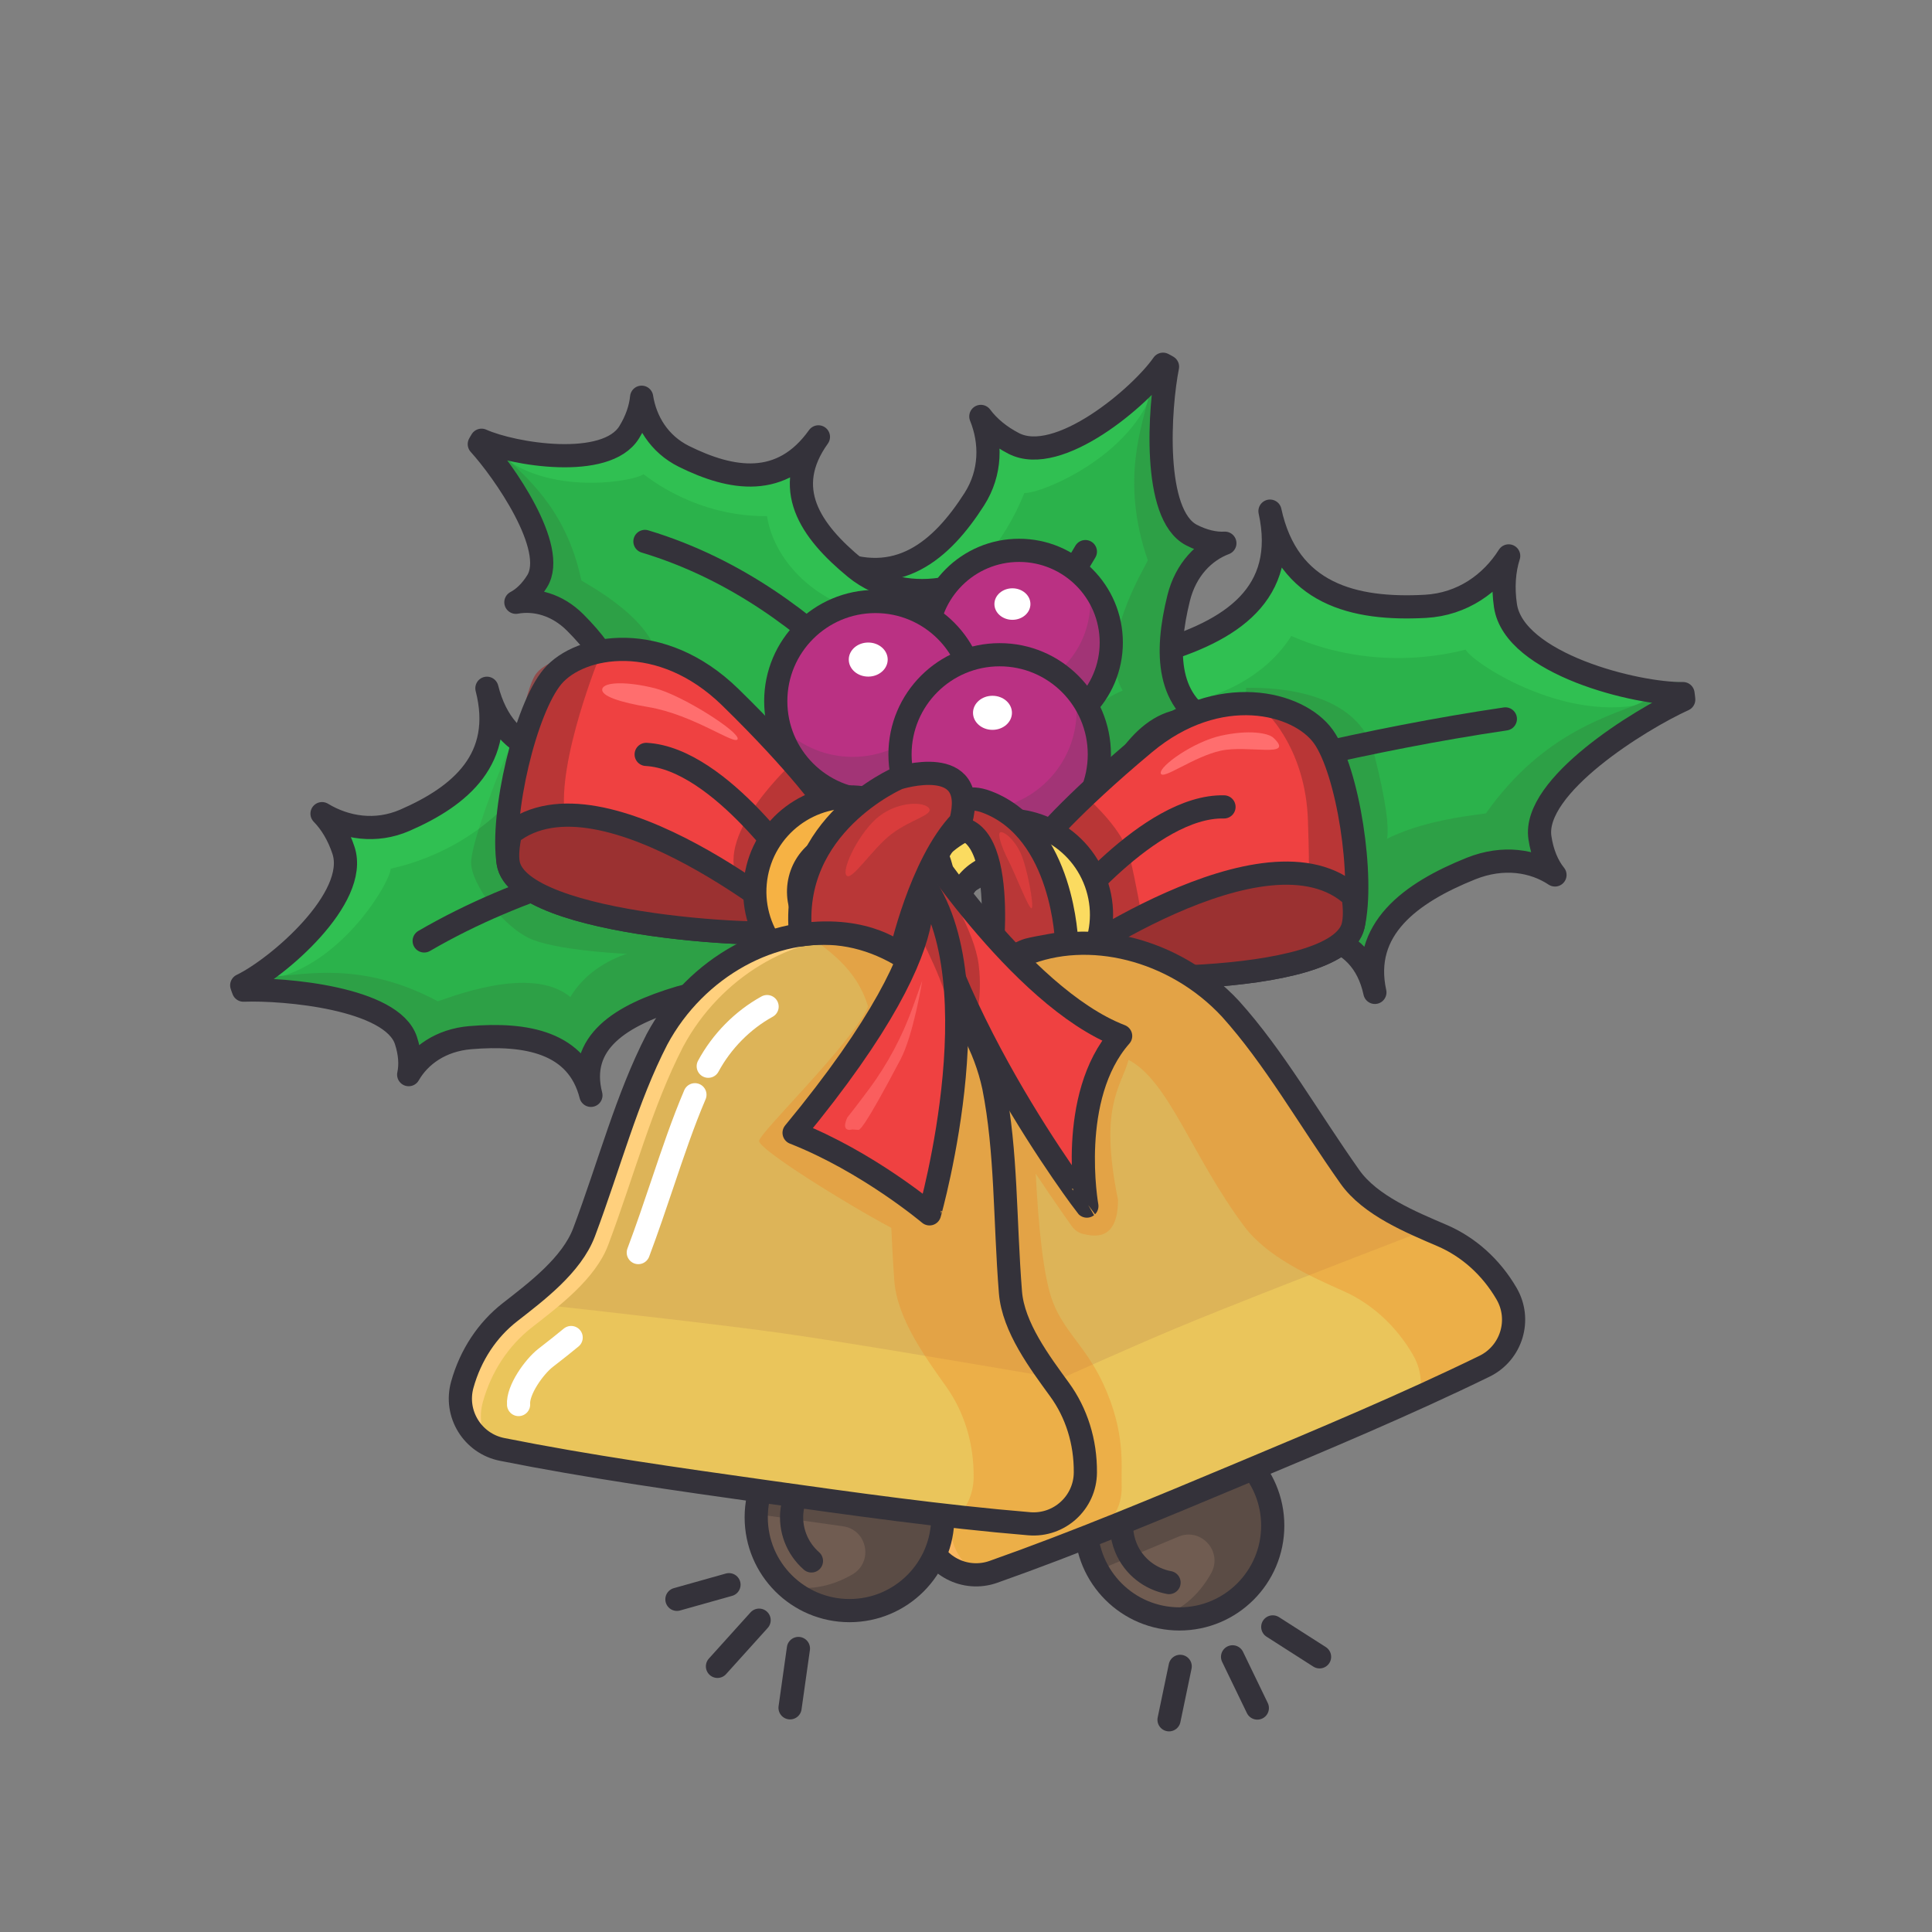 <?xml version="1.0" encoding="iso-8859-1"?>
<!-- Generator: Adobe Illustrator 23.0.2, SVG Export Plug-In . SVG Version: 6.00 Build 0)  -->
<svg version="1.1" id="Layer_1" xmlns="http://www.w3.org/2000/svg" xmlns:xlink="http://www.w3.org/1999/xlink" x="0px" y="0px"
	 viewBox="0 0 1000 1000" style="enable-background:new 0 0 1000 1000;" xml:space="preserve">
<rect x="0" y="0" width="1000" height="1000" fill="#808080" stroke="none"/>
<g id="XMLID_109_">
	<path id="XMLID_226_" style="fill:#2BB24B;" d="M389.172,503.822c1.373,7.813,4.494,14.477,8.83,19.534
		c-12.401-8.399-29.165-12-46.18-6.984c-30.527,9.075-53.031,23.113-45.964,50.573c-6.99-27.575-33.558-32.287-62.497-29.852
		c-15.244,1.302-26.17,9.249-31.824,19.137c1.117-5.095,0.705-11.183-1.425-17.665c-7.165-21.992-62.98-26.873-84.095-26.069
		c-0.157-0.415-0.318-0.827-0.469-1.246c-0.15-0.418-0.288-0.838-0.431-1.258c18.402-8.859,60.849-45.131,52.663-69.874
		c-2.516-7.663-6.41-14.185-11.102-18.972c12.272,7.412,27.797,9.952,42.853,3.425c28.882-12.569,51.85-31.952,42.494-68.329
		c9.215,36.29,38.926,39.672,73.434,33.282c19.135-3.594,34.505-16.764,43.857-33.503c-2.46,8.41-2.999,17.817-1.324,27.336
		c6.335,36.668,41.422,57.1,76.31,47.132C408.979,437.602,383.421,471.727,389.172,503.822z"/>
	<path id="XMLID_177_" style="fill:#2DA046;" d="M262.31,390.479c-2.825,5.548-18.456,45.189-18.456,56.121
		s16.946,34.087,32.108,39.902s50.665,7.771,65.468,7.771c14.803,0,31.635,8.129,46.937,0c15.302-8.129,8.952-18.514,3.043-24.423
		c-5.909-5.909-29.53-19.955-44.641-35.065C331.659,419.673,267.541,380.206,262.31,390.479z"/>
	<g id="XMLID_194_" style="opacity:0.3;">
		<g id="XMLID_288_">
			<g id="XMLID_291_">
				<path id="XMLID_292_" style="fill:#2DA046;" d="M444.152,429.999c-1.591,0.327-3.143,0.727-4.676,1.161
					C441.04,430.823,442.601,430.45,444.152,429.999z"/>
			</g>
			<g id="XMLID_289_">
				<path id="XMLID_290_" style="fill:#3DE260;" d="M320.235,393.23c-31.26,6.087-59.952,0.515-66.401-27.096
					c6.57,27.678-12.996,47.001-39.775,58.239c-14.115,5.903-29.107,7.113-38.696,0.966c3.349,3.999,2.324,15.441,3.437,22.173
					c3.83,22.811-35.649,48.077-54.738,57.14c0.053,0.44,0.101,0.881,0.161,1.321c0.06,0.441,0.133,0.876,0.2,1.314
					c2.273-0.074,4.716,0.051,7.258,0.347c40.425-0.951,69.919-49.692,70.565-58.014c3.564-0.952,39.057-7.396,66.073-39.896
					c20.275,12.382,51.694,12.07,77.64-5.447c5.028,6.791,42.364,46.334,74.646,35.736c5.574-3.876,11.922-6.889,18.869-8.853
					c-33.319,7.188-60.475-10.836-69.798-40.553c-2.4-7.561-4.804-18.965-3.301-25.455
					C359.273,378.338,337.638,389.8,320.235,393.23z"/>
			</g>
		</g>
	</g>
	<g id="XMLID_149_">
		<g>
			<g id="XMLID_308_">
				<path id="XMLID_309_" style="fill:#2DA046;" d="M444.3,430.487c-1.561,0.446-3.122,0.81-4.682,1.136
					C441.161,431.198,442.717,430.806,444.3,430.487z"/>
			</g>
			<g id="XMLID_306_">
				<path id="XMLID_307_" style="fill:#2DA046;" d="M351.822,516.371c-30.527,9.075-53.031,23.113-45.965,50.573
					c-6.99-27.575-33.558-32.287-62.497-29.852c-15.244,1.302-26.17,9.249-31.824,19.137c1.117-5.095,0.705-11.183-1.425-17.665
					c-7.165-21.992-62.98-26.873-84.095-26.069c-0.157-0.415-0.318-0.827-0.469-1.246c-0.15-0.418-0.288-0.838-0.431-1.257
					c2.049-0.986,14.498-3.194,16.614-4.634c14.654-0.431,45.061-8.469,84.852,12.895c3.6-0.807,47.955-19.542,68.613-2.194
					c12.239-20.361,39.158-29.567,70.265-26.052c1.313-8.347,19.254-40.596,53.333-57.494c6.735,0.855,13.757,0.588,20.824-0.888
					c-32.861,9.053-55.94,41.543-50.447,72.199c1.373,7.813,4.494,14.477,8.83,19.534
					C385.601,514.957,368.836,511.356,351.822,516.371z"/>
			</g>
		</g>
	</g>
	<g id="XMLID_123_" style="opacity:0.29;">
		<path id="XMLID_131_" style="fill:#2BB24B;" d="M444.3,430.487c-1.561,0.446-3.122,0.81-4.682,1.136
			C441.161,431.198,442.717,430.806,444.3,430.487z"/>
	</g>
	
		<path id="XMLID_119_" style="fill:none;stroke:#34323A;stroke-width:12;stroke-linecap:round;stroke-linejoin:round;stroke-miterlimit:10;" d="
		M389.172,503.822c1.373,7.813,4.494,14.477,8.83,19.534c-12.401-8.399-29.165-12-46.18-6.984
		c-30.527,9.075-53.031,23.113-45.964,50.573c-6.99-27.575-33.558-32.287-62.497-29.852c-15.244,1.302-26.17,9.249-31.824,19.137
		c1.117-5.095,0.705-11.183-1.425-17.665c-7.165-21.992-62.98-26.873-84.095-26.069c-0.157-0.415-0.318-0.827-0.469-1.246
		c-0.15-0.418-0.288-0.838-0.431-1.258c18.402-8.859,60.849-45.131,52.663-69.874c-2.516-7.663-6.41-14.185-11.102-18.972
		c12.272,7.412,27.797,9.952,42.853,3.425c28.882-12.569,51.85-31.952,42.494-68.329c9.215,36.29,38.926,39.672,73.434,33.282
		c19.135-3.594,34.505-16.764,43.857-33.503c-2.46,8.41-2.999,17.817-1.324,27.336c6.335,36.668,41.422,57.1,76.31,47.132
		C408.979,437.602,383.421,471.727,389.172,503.822z"/>
	
		<path id="XMLID_110_" style="fill:none;stroke:#34323A;stroke-width:12;stroke-linecap:round;stroke-linejoin:round;stroke-miterlimit:10;" d="
		M444.3,430.487c0,0-123.99-2.084-224.746,56.537"/>
</g>
<g id="XMLID_32_">
	<path id="XMLID_30_" style="fill:#2BB24B;" d="M591.161,491.285c2.667,8.91,2.897,17.532,1.01,25.11
		c8.583-15.317,24.26-27.9,44.725-31.583c36.76-6.529,67.719-3.642,74.742,28.848c-7.163-32.57,18.203-51.468,49.81-64.121
		c16.659-6.645,32.285-4.057,43.406,3.333c-3.848-4.753-6.615-11.349-7.789-19.262c-4.047-26.812,51.881-61.253,74.432-71.506
		c-0.054-0.517-0.101-1.034-0.163-1.552c-0.062-0.518-0.139-1.029-0.209-1.544c-23.939,0.385-87.481-15.324-91.903-45.556
		c-1.39-9.352-0.735-18.234,1.667-25.715c-8.967,14.216-23.902,25.035-43.109,26.105c-36.872,2.003-71.126-6.242-80.435-49.28
		c9.411,42.873-19.949,62.028-59.47,73.463c-21.942,6.288-44.969,0.561-63.564-12.067c6.997,7.52,12.504,17.096,15.75,27.951
		c12.627,41.756-13.407,81.603-55.207,89.488C535.61,432.295,580.325,454.629,591.161,491.285z"/>
	<path id="XMLID_175_" style="fill:#2DA046;" d="M644.999,356.02c5.562,0,57.21-1.858,66.212,34.01
		c13.379,53.31,3.568,45.386,3.568,51.538s-5.351,44.933-5.351,44.933l-9.04,7.771c0,0-17.21-7.18-17.21-11.258
		c0-4.078-31.94-16.29-31.94-31.143c0-14.854-6.239-30.407-6.239-51.59C644.999,379.099,644.999,356.02,644.999,356.02z"/>
	<g id="XMLID_41_" style="opacity:0.3;">
		<g id="XMLID_141_">
			<g id="XMLID_144_">
				<path id="XMLID_145_" style="fill:#2DA046;" d="M494.755,442.808c1.839-0.493,3.676-0.889,5.51-1.24
					C498.449,442.036,496.617,442.465,494.755,442.808z"/>
			</g>
			<g id="XMLID_142_">
				<path id="XMLID_143_" style="fill:#3DE260;" d="M605.298,339.166c35.958-10.045,63.099-30.961,55.349-63.285
					c7.658,32.457,38.315,42.428,72.283,40.135c17.894-1.23,34.241-7.839,41.06-19.319c-1.409,5.951,5.677,17.403,8.048,25.043
					c7.972,25.917,62.62,31.652,87.386,31.12c0.176,0.49,0.357,0.976,0.525,1.469c0.168,0.493,0.321,0.988,0.481,1.482
					c-2.421,1.116-4.916,2.531-7.424,4.178c-42.864,20.243-99.383-15.339-104.433-23.721c-4.235,0.876-44.816,12.771-90.205-7.094
					c-14.742,23.629-47.832,39.81-84.227,35.086c-1.701,9.758-20.051,70.816-59.451,76.671c-7.878-1.133-16.114-0.956-24.426,0.636
					c38.693-9.974,57.683-43.131,51.839-79.172c-1.457-9.185-4.93-22.399-9.915-28.411
					C556.562,344.071,585.257,344.715,605.298,339.166z"/>
			</g>
		</g>
	</g>
	<g id="XMLID_35_">
		<g id="XMLID_136_">
			<g id="XMLID_139_">
				<path id="XMLID_140_" style="fill:#2DA046;" d="M494.856,443.398c1.871-0.353,3.698-0.792,5.503-1.27
					C498.519,442.493,496.683,442.9,494.856,443.398z"/>
			</g>
			<g id="XMLID_137_">
				<path id="XMLID_138_" style="fill:#2DA046;" d="M636.897,484.812c36.76-6.529,67.719-3.642,74.742,28.848
					c-7.163-32.57,18.203-51.468,49.81-64.121c16.659-6.645,32.285-4.058,43.406,3.333c-3.848-4.753-6.615-11.349-7.789-19.262
					c-4.047-26.812,51.881-61.253,74.432-71.506c-0.054-0.517-0.101-1.034-0.163-1.552c-0.062-0.518-0.139-1.029-0.209-1.544
					c-2.665,0.043-16.871,4.27-19.846,3.873c-15.583,7.247-51.673,14.801-82.148,58.097c-4.196,1.046-60.524,4.717-73.058,33.752
					c-23.525-14.907-56.572-10.411-87.325,9.617c-5.762-8.057-41.508-32.428-86.101-32.23c-6.609,4.435-14.108,7.844-22.289,10.011
					c39.194-7.778,80.452,14.144,90.802,49.157c2.667,8.91,2.897,17.532,1.01,25.11
					C600.754,501.078,616.431,488.495,636.897,484.812z"/>
			</g>
		</g>
	</g>
	<g id="XMLID_36_" style="opacity:0.29;">
		<path id="XMLID_37_" style="fill:#2BB24B;" d="M494.856,443.398c1.871-0.353,3.698-0.792,5.503-1.27
			C498.519,442.493,496.683,442.9,494.856,443.398z"/>
	</g>
	
		<path id="XMLID_89_" style="fill:none;stroke:#34323A;stroke-width:12;stroke-linecap:round;stroke-linejoin:round;stroke-miterlimit:10;" d="
		M591.161,491.285c2.667,8.91,2.897,17.532,1.01,25.11c8.583-15.317,24.26-27.9,44.725-31.583
		c36.76-6.529,67.719-3.642,74.742,28.848c-7.163-32.57,18.203-51.468,49.81-64.121c16.659-6.645,32.285-4.057,43.406,3.333
		c-3.848-4.753-6.615-11.349-7.789-19.262c-4.047-26.812,51.881-61.253,74.432-71.506c-0.054-0.517-0.101-1.034-0.163-1.552
		c-0.062-0.518-0.139-1.029-0.209-1.544c-23.939,0.385-87.481-15.324-91.903-45.556c-1.39-9.352-0.735-18.234,1.667-25.715
		c-8.967,14.216-23.902,25.035-43.109,26.105c-36.872,2.003-71.126-6.242-80.435-49.28c9.411,42.873-19.949,62.028-59.47,73.463
		c-21.942,6.288-44.969,0.561-63.564-12.067c6.997,7.52,12.504,17.096,15.75,27.951c12.627,41.756-13.407,81.603-55.207,89.488
		C535.61,432.295,580.325,454.629,591.161,491.285z"/>
	
		<path id="XMLID_34_" style="fill:none;stroke:#34323A;stroke-width:12;stroke-linecap:round;stroke-linejoin:round;stroke-miterlimit:10;" d="
		M494.856,443.398c0,0,144.012-50.605,284.314-71.285"/>
</g>
<g id="XMLID_39_">
	<path id="XMLID_133_" style="fill:#2BB24B;" d="M554.194,448.3c7.499,2.589,13.586,6.723,17.895,11.803
		c-6.336-13.571-7.245-30.694,0.394-46.703c13.781-28.711,31.196-48.717,57.195-37.403c-26.125-11.256-26.584-38.235-19.61-66.426
		c3.692-14.847,13.265-24.381,23.921-28.404c-5.208,0.299-11.154-1.069-17.219-4.196c-20.585-10.547-16.593-66.432-12.465-87.157
		c-0.385-0.22-0.767-0.445-1.156-0.659c-0.39-0.215-0.782-0.416-1.174-0.624c-11.653,16.772-54.172,52.961-77.312,40.97
		c-7.169-3.694-12.995-8.57-16.981-13.958c5.381,13.289,5.439,29.02-3.384,42.856c-16.971,26.535-39.738,46.155-74.181,31.173
		c34.38,14.829,33.029,44.702,21.271,77.768c-6.57,18.328-22.002,31.426-40.007,38.017c8.693-1.102,18.067-0.148,27.202,3.008
		c35.208,12.045,49.844,49.917,34.493,82.794C485.677,457.403,523.409,437.554,554.194,448.3z"/>
	<g id="XMLID_118_" style="opacity:0.3;">
		<g id="XMLID_267_">
			<g id="XMLID_272_">
				<path id="XMLID_273_" style="fill:#2DA046;" d="M472.616,490.935c0.574-1.519,1.215-2.988,1.884-4.434
					C473.921,487.992,473.306,489.475,472.616,490.935z"/>
			</g>
			<g id="XMLID_268_">
				<path id="XMLID_271_" style="fill:#3DE260;" d="M455.873,362.767c10.946-29.907,9.974-59.119-16.273-69.846
					c26.293,10.857,48.464-5.412,63.789-30.081c8.057-13.006,11.619-27.619,7.064-38.058c3.42,3.939,14.88,4.733,21.352,6.895
					c21.92,7.383,53.102-27.611,65.065-45.03c0.426,0.122,0.854,0.239,1.279,0.368c0.426,0.129,0.844,0.269,1.266,0.405
					c-0.432,2.232-0.695,4.665-0.803,7.222c-7.322,39.768-60.108,61.197-68.428,60.521c-1.502,3.369-13.469,37.399-49.827,58.945
					c9.026,21.975,3.757,52.951-17.636,75.806c5.912,6.037,39.065,49.148,23.502,79.352c-4.707,4.893-8.685,10.685-11.721,17.235
					c12.358-31.766-1.153-61.428-29.024-75.325c-7.087-3.564-17.969-7.738-24.615-7.279
					C435.004,398.965,449.738,379.41,455.873,362.767z"/>
			</g>
		</g>
	</g>
	<g id="XMLID_94_">
		<g id="XMLID_257_">
			<g id="XMLID_260_">
				<path id="XMLID_261_" style="fill:#2DA046;" d="M473.075,491.159c0.687-1.471,1.293-2.955,1.861-4.444
					C474.272,488.171,473.64,489.646,473.075,491.159z"/>
			</g>
			<g id="XMLID_258_">
				<path id="XMLID_259_" style="fill:#2DA046;" d="M572.482,413.4c13.781-28.711,31.196-48.717,57.195-37.403
					c-26.125-11.256-26.584-38.235-19.61-66.426c3.692-14.847,13.265-24.381,23.921-28.404c-5.208,0.299-11.154-1.069-17.219-4.196
					c-20.585-10.547-16.593-66.432-12.465-87.157c-0.385-0.22-0.767-0.445-1.156-0.659c-0.39-0.215-0.782-0.416-1.174-0.624
					c-1.297,1.867-5.443,13.812-7.199,15.674c-2.74,14.402-15.477,43.159-0.664,85.824c-1.365,3.427-26.868,44.268-12.999,67.406
					c-22.038,8.871-35.379,33.999-36.819,65.271c-8.449-0.021-43.127,12.603-65.194,43.587c-0.219,6.786-1.592,13.677-4.164,20.422
					c14.128-31.019,49.854-48.679,79.258-38.415c7.499,2.589,13.586,6.723,17.895,11.803
					C565.753,446.532,564.843,429.409,572.482,413.4z"/>
			</g>
		</g>
	</g>
	<g id="XMLID_85_" style="opacity:0.29;">
		<path id="XMLID_87_" style="fill:#2BB24B;" d="M473.075,491.159c0.687-1.471,1.293-2.955,1.861-4.444
			C474.272,488.171,473.64,489.646,473.075,491.159z"/>
	</g>
	
		<path id="XMLID_54_" style="fill:none;stroke:#34323A;stroke-width:12;stroke-linecap:round;stroke-linejoin:round;stroke-miterlimit:10;" d="
		M554.194,448.3c7.499,2.589,13.586,6.723,17.895,11.803c-6.336-13.571-7.245-30.694,0.394-46.703
		c13.781-28.711,31.196-48.717,57.195-37.403c-26.125-11.256-26.584-38.235-19.61-66.426c3.692-14.847,13.265-24.381,23.921-28.404
		c-5.208,0.299-11.154-1.069-17.219-4.196c-20.585-10.547-16.593-66.432-12.465-87.157c-0.385-0.22-0.767-0.445-1.156-0.659
		c-0.39-0.215-0.782-0.416-1.174-0.624c-11.653,16.772-54.172,52.961-77.312,40.97c-7.169-3.694-12.995-8.57-16.981-13.958
		c5.381,13.289,5.439,29.02-3.384,42.856c-16.971,26.535-39.738,46.155-74.181,31.173c34.38,14.829,33.029,44.702,21.271,77.768
		c-6.57,18.328-22.002,31.426-40.007,38.017c8.693-1.102,18.067-0.148,27.202,3.008c35.208,12.045,49.844,49.917,34.493,82.794
		C485.677,457.403,523.409,437.554,554.194,448.3z"/>
	
		<path id="XMLID_40_" style="fill:none;stroke:#34323A;stroke-width:12;stroke-linecap:round;stroke-linejoin:round;stroke-miterlimit:10;" d="
		M473.075,491.159c0,0,33.041-114.152,88.712-205.647"/>
</g>
<g id="XMLID_88_">
	<path id="XMLID_169_" style="fill:#2BB24B;" d="M402.175,401.032c-4.453,5.321-7.152,11.164-8.091,16.914
		c-1.37-13.028-8.407-26.272-21.35-34.827c-23.273-15.306-45.344-22.45-59.731-2.25c14.507-20.214,2.688-40.642-15.248-58.628
		c-9.461-9.464-20.934-12.294-30.734-10.505c4.038-2.124,7.878-5.83,11.014-10.908c10.674-17.185-17.513-57.272-29.949-70.944
		c0.189-0.339,0.374-0.679,0.569-1.015c0.195-0.336,0.398-0.665,0.598-0.997c16.295,7.318,64.478,15.273,76.417-4.146
		c3.708-6.001,5.877-12.282,6.435-18.117c1.957,12.386,9.007,24.203,21.856,30.595c24.683,12.237,50.591,16.679,69.653-10.078
		c-19.083,26.614-4.603,48.395,19.117,67.877c13.187,10.775,30.658,13.635,47.124,10.459c-7.012,3.093-13.608,8.034-19.032,14.518
		c-20.959,24.9-14.855,59.884,11.473,77.605C457.634,376.966,420.404,379.099,402.175,401.032z"/>
	<g id="XMLID_154_" style="opacity:0.3;">
		<g id="XMLID_279_">
			<g id="XMLID_284_">
				<path id="XMLID_285_" style="fill:#2DA046;" d="M482.539,396.211c-1.115-0.88-2.257-1.692-3.411-2.474
					C480.235,394.593,481.364,395.427,482.539,396.211z"/>
			</g>
			<g id="XMLID_280_">
				<path id="XMLID_283_" style="fill:#3DE260;" d="M437.308,292.599c-21.687-17.481-34.128-39.814-19.291-59.687
					c-14.813,19.991-38.764,17.792-61.371,6.211c-11.902-6.116-21.16-15.462-22.452-25.34c-0.788,4.494-9.019,10.256-12.895,14.794
					c-13.101,15.416-52.248,3.244-69.067-4.418c-0.265,0.284-0.532,0.564-0.793,0.852c-0.261,0.289-0.511,0.582-0.766,0.874
					c1.33,1.478,2.624,3.183,3.858,5.051c23.416,26.506,72.64,18.77,78.571,14.512c2.645,1.848,26.956,21.959,63.92,21.717
					c3.142,20.54,21.056,41.381,47.394,48.867c-1.709,7.19-7.123,54.448,18.158,70.071c5.734,1.545,11.326,4.093,16.555,7.633
					c-23.583-18.238-26.829-46.56-12.204-69.542c3.705-5.866,9.979-13.9,15.168-16.552
					C469.268,310.322,449.41,302.308,437.308,292.599z"/>
			</g>
		</g>
	</g>
	<g id="XMLID_114_">
		<g id="XMLID_276_">
			<g id="XMLID_286_">
				<path id="XMLID_287_" style="fill:#2DA046;" d="M482.297,396.585c-1.178-0.793-2.301-1.632-3.398-2.492
					C480.052,394.885,481.191,395.706,482.297,396.585z"/>
			</g>
			<g id="XMLID_277_">
				<path id="XMLID_278_" style="fill:#2DA046;" d="M372.734,383.119c-23.273-15.306-45.344-22.45-59.731-2.25
					c14.507-20.214,2.688-40.642-15.248-58.628c-9.461-9.464-20.934-12.294-30.734-10.505c4.038-2.124,7.878-5.83,11.014-10.907
					c10.674-17.185-17.513-57.272-29.949-70.944c0.189-0.339,0.374-0.679,0.569-1.015c0.195-0.336,0.398-0.665,0.598-0.997
					c1.814,0.815,10.306,7.898,12.462,8.502c8.546,9.559,31.057,25.371,39.189,64.027c2.568,1.954,40.095,21.067,40.131,44.661
					c20.517-3.286,41.844,9.533,57.022,32.323c6.323-3.825,38.006-9.996,68.513,3.278c3.224,4.987,7.359,9.534,12.328,13.429
					c-24.573-16.88-59.312-14.01-76.723,6.939c-4.453,5.321-7.152,11.164-8.091,16.914
					C392.715,404.918,385.677,391.674,372.734,383.119z"/>
			</g>
		</g>
	</g>
	<g id="XMLID_102_" style="opacity:0.29;">
		<path id="XMLID_106_" style="fill:#2BB24B;" d="M482.297,396.585c-1.178-0.793-2.301-1.632-3.398-2.492
			C480.052,394.885,481.191,395.706,482.297,396.585z"/>
	</g>
	
		<path id="XMLID_99_" style="fill:none;stroke:#34323A;stroke-width:12;stroke-linecap:round;stroke-linejoin:round;stroke-miterlimit:10;" d="
		M402.175,401.032c-4.453,5.321-7.152,11.164-8.091,16.914c-1.37-13.028-8.407-26.272-21.35-34.827
		c-23.273-15.306-45.344-22.45-59.731-2.25c14.507-20.214,2.688-40.642-15.248-58.628c-9.461-9.464-20.934-12.294-30.734-10.505
		c4.038-2.124,7.878-5.83,11.014-10.908c10.674-17.185-17.513-57.272-29.949-70.944c0.189-0.339,0.374-0.679,0.569-1.015
		c0.195-0.336,0.398-0.665,0.598-0.997c16.295,7.318,64.478,15.273,76.417-4.146c3.708-6.001,5.877-12.282,6.435-18.117
		c1.957,12.386,9.007,24.203,21.856,30.595c24.683,12.237,50.591,16.679,69.653-10.078c-19.083,26.614-4.603,48.395,19.117,67.877
		c13.187,10.775,30.658,13.635,47.124,10.459c-7.012,3.093-13.608,8.034-19.032,14.518c-20.959,24.9-14.855,59.884,11.473,77.605
		C457.634,376.966,420.404,379.099,402.175,401.032z"/>
	
		<path id="XMLID_90_" style="fill:none;stroke:#34323A;stroke-width:12;stroke-linecap:round;stroke-linejoin:round;stroke-miterlimit:10;" d="
		M482.297,396.585c0,0-52.859-87.623-148.477-116.337"/>
</g>
<g id="XMLID_38_">
	<circle id="XMLID_152_" style="fill:#FFFFFF;" cx="527.473" cy="332.574" r="47.719"/>
	<circle id="XMLID_150_" style="fill:#BA3183;" cx="527.473" cy="332.574" r="47.719"/>
	<path id="XMLID_147_" style="opacity:0.2;fill:#444444;" d="M563.09,300.829c0.789,3.442,1.22,7.021,1.22,10.703
		c0,26.355-21.365,47.719-47.719,47.719c-14.163,0-26.878-6.176-35.617-15.974c4.86,21.199,23.826,37.016,46.499,37.016
		c26.355,0,47.719-21.365,47.719-47.719C575.192,320.382,570.613,309.264,563.09,300.829z"/>
	
		<circle id="XMLID_146_" style="fill:none;stroke:#34323A;stroke-width:12;stroke-linecap:round;stroke-linejoin:round;stroke-miterlimit:10;" cx="527.473" cy="332.574" r="47.719"/>
	<ellipse id="XMLID_135_" style="fill:#FFFFFF;" cx="524.027" cy="312.663" rx="9.32" ry="8.156"/>
</g>
<g id="XMLID_155_">
	<circle id="XMLID_229_" style="fill:#FFFFFF;" cx="453.12" cy="362.918" r="51.59"/>
	<circle id="XMLID_220_" style="fill:#BA3183;" cx="453.12" cy="362.918" r="51.59"/>
	<path id="XMLID_215_" style="opacity:0.2;fill:#444444;" d="M491.626,328.598c0.853,3.721,1.319,7.591,1.319,11.571
		c0,28.492-23.098,51.59-51.59,51.59c-15.311,0-29.058-6.677-38.506-17.27c5.255,22.918,25.759,40.019,50.271,40.019
		c28.492,0,51.59-23.098,51.59-51.59C504.71,349.737,499.76,337.717,491.626,328.598z"/>
	
		<circle id="XMLID_193_" style="fill:none;stroke:#34323A;stroke-width:12;stroke-linecap:round;stroke-linejoin:round;stroke-miterlimit:10;" cx="453.12" cy="362.918" r="51.59"/>
	<ellipse id="XMLID_187_" style="fill:#FFFFFF;" cx="449.395" cy="341.391" rx="10.076" ry="8.818"/>
</g>
<g id="XMLID_231_">
	<circle id="XMLID_238_" style="fill:#FFFFFF;" cx="517.431" cy="390.479" r="51.59"/>
	<circle id="XMLID_235_" style="fill:#BA3183;" cx="517.431" cy="390.479" r="51.59"/>
	<path id="XMLID_234_" style="opacity:0.2;fill:#444444;" d="M555.937,356.159c0.853,3.721,1.319,7.591,1.319,11.571
		c0,28.492-23.098,51.59-51.59,51.59c-15.311,0-29.058-6.677-38.506-17.27c5.255,22.918,25.759,40.019,50.271,40.019
		c28.492,0,51.59-23.098,51.59-51.59C569.02,377.298,564.07,365.278,555.937,356.159z"/>
	
		<circle id="XMLID_233_" style="fill:none;stroke:#34323A;stroke-width:12;stroke-linecap:round;stroke-linejoin:round;stroke-miterlimit:10;" cx="517.431" cy="390.479" r="51.59"/>
	<ellipse id="XMLID_232_" style="fill:#FFFFFF;" cx="513.706" cy="368.952" rx="10.076" ry="8.818"/>
</g>
<g id="XMLID_46_">
	<path id="XMLID_50_" style="fill:#EF4141;" d="M428.669,417.364c0,0-14.147-20.847-50.7-56.532
		c-35.762-34.913-77.797-27.411-91.94-10.667c-14.143,16.744-26.91,71.364-23.008,96.398
		c5.227,33.538,143.065,39.971,153.075,34.926C414.767,442.658,407.806,427.88,428.669,417.364z"/>
	<path id="XMLID_172_" style="opacity:0.64;fill:#9B3131;" d="M411.022,394.093c0,0-41.094,37.024-29.206,60.721
		c27.001,20.841,34.028,20.745,34.028,20.745s-2.132-30.731,2.95-43.049c5.082-12.318,7.656-18.211,7.656-18.211L411.022,394.093z"
		/>
	<path id="XMLID_165_" style="opacity:0.64;fill:#9B3131;" d="M310.891,338.417c0,0-22.827,55.38-18.463,84.23
		c-27.142,7.24-31.402,7.082-29.774,4.935c1.628-2.147,2.899-22.186,2.899-27.036s5.716-43.6,11.971-51.853
		c6.255-8.252,28.664-12.77,31.353-12.583C311.565,336.296,310.891,338.417,310.891,338.417z"/>
	
		<path id="XMLID_49_" style="fill:none;stroke:#34323A;stroke-width:12;stroke-linecap:round;stroke-linejoin:round;stroke-miterlimit:10;" d="
		M428.669,417.364c0,0-14.147-20.847-50.7-56.532c-35.762-34.913-77.797-27.411-91.94-10.667
		c-14.143,16.744-26.91,71.364-23.008,96.398c5.227,33.538,143.065,39.971,153.075,34.926
		C414.767,442.658,407.806,427.88,428.669,417.364z"/>
	<path id="XMLID_3_" style="fill:#9B3131;" d="M263.022,446.563c-0.63-4.041-0.137-9.24,1.184-15.178
		c47.737-37.876,151.891,50.104,151.891,50.104C406.087,486.534,268.249,480.101,263.022,446.563z"/>
	
		<path id="XMLID_48_" style="fill:none;stroke:#34323A;stroke-width:12;stroke-linecap:round;stroke-linejoin:round;stroke-miterlimit:10;" d="
		M263.022,446.563c-0.63-4.041-0.137-9.24,1.184-15.178c47.737-37.876,151.891,50.104,151.891,50.104
		C406.087,486.534,268.249,480.101,263.022,446.563z"/>
	
		<path id="XMLID_47_" style="fill:none;stroke:#34323A;stroke-width:12;stroke-linecap:round;stroke-linejoin:round;stroke-miterlimit:10;" d="
		M414.441,454.814c0,0-41.321-62.237-79.982-64.336"/>
	<path id="XMLID_117_" style="fill:#FF6E6E;" d="M381.817,382.489c-0.938,3.727-22.733-12.585-46.286-16.527
		c-14.306-2.394-24.708-5.667-23.77-9.394c0.938-3.727,13.102-3.878,27.168-0.338C352.994,359.771,382.755,378.762,381.817,382.489z
		"/>
</g>
<g id="XMLID_2_">
	<path id="XMLID_16_" style="fill:#EF4141;" d="M537.516,437.114c0,0,15.728-19.681,54.95-52.409
		c38.374-32.02,79.696-21.266,92.491-3.471s21.267,73.244,15.427,97.897c-7.825,33.028-145.745,28.702-155.331,22.892
		C549.405,463.414,557.497,449.224,537.516,437.114z"/>
	<path id="XMLID_168_" style="fill:#FF6E6E;" d="M659.187,381.938c11.305,10.766-13.168,3.507-27.335,6.62
		c-14.167,3.112-30.217,15.478-31.042,11.724c-0.825-3.754,17.065-16.393,31.232-19.506
		C646.209,377.664,656.404,379.287,659.187,381.938z"/>
	<path id="XMLID_31_" style="opacity:0.64;fill:#9B3131;" d="M564.395,414.507c0,0,16.935,15.102,20.322,28.89
		c3.387,13.788,6.442,32.161,6.442,32.161l-26.764,13.851c0,0-6.351-25.718-6.351-31.829c0-6.111-15.749-25.959-15.749-25.959
		L564.395,414.507z"/>
	<path id="XMLID_116_" style="opacity:0.64;fill:#9B3131;" d="M656.417,369.938c0,0,19.333,18.397,20.563,54.555
		c1.145,33.652,0,27.379,0,27.379l23.406,12.035c0,0,0-14.754,0-28.788s-6.975-54.024-19.853-63.006s-29.296-7.883-29.296-7.883
		S658.062,359.903,656.417,369.938z"/>
	
		<path id="XMLID_5_" style="fill:none;stroke:#34323A;stroke-width:12;stroke-linecap:round;stroke-linejoin:round;stroke-miterlimit:10;" d="
		M537.516,437.114c0,0,15.728-19.681,54.95-52.409c38.374-32.02,79.696-21.266,92.491-3.471s21.267,73.244,15.427,97.897
		c-7.825,33.028-145.745,28.702-155.331,22.892C549.405,463.414,557.497,449.224,537.516,437.114z"/>
	<path id="XMLID_33_" style="fill:#9B3131;" d="M700.385,479.131c0.943-3.98,0.856-9.201,0.002-15.224
		c-44.641-41.481-155.333,38.116-155.333,38.116C554.64,507.833,692.56,512.159,700.385,479.131z"/>
	
		<path id="XMLID_15_" style="fill:none;stroke:#34323A;stroke-width:12;stroke-linecap:round;stroke-linejoin:round;stroke-miterlimit:10;" d="
		M700.385,479.131c0.943-3.98,0.856-9.201,0.002-15.224c-44.641-41.481-155.333,38.116-155.333,38.116
		C554.64,507.833,692.56,512.159,700.385,479.131z"/>
	
		<path id="XMLID_6_" style="fill:none;stroke:#34323A;stroke-width:12;stroke-linecap:round;stroke-linejoin:round;stroke-miterlimit:10;" d="
		M548.783,475.559c0,0,46.045-58.828,84.752-57.908"/>
</g>
<g id="XMLID_63_">
	<path id="XMLID_81_" style="fill:#FBDB60;" d="M502.192,428.309c-24.964,10.455-36.726,39.167-26.271,64.131
		s39.167,36.726,64.131,26.271c24.964-10.455,36.726-39.167,26.271-64.131C555.868,429.617,527.156,417.854,502.192,428.309z
		 M531.304,497.824c-13.428,5.624-28.872-0.703-34.496-14.131c-5.624-13.428,0.703-28.872,14.131-34.496s28.872,0.703,34.496,14.131
		C551.059,476.756,544.732,492.2,531.304,497.824z"/>
	
		<path id="XMLID_78_" style="fill:none;stroke:#34323A;stroke-width:12;stroke-linecap:round;stroke-linejoin:round;stroke-miterlimit:10;" d="
		M502.192,428.309c-24.964,10.455-36.726,39.167-26.271,64.131s39.167,36.726,64.131,26.271
		c24.964-10.455,36.726-39.167,26.271-64.131C555.868,429.617,527.156,417.854,502.192,428.309z M531.304,497.824
		c-13.428,5.624-28.872-0.703-34.496-14.131c-5.624-13.428,0.703-28.872,14.131-34.496s28.872,0.703,34.496,14.131
		C551.059,476.756,544.732,492.2,531.304,497.824z"/>
	<g id="XMLID_64_">
		<circle id="XMLID_77_" style="fill:#705C51;" cx="610.485" cy="789.667" r="48.283"/>
		<path id="XMLID_76_" style="fill:#5B4C45;" d="M655.942,773.39c-0.285-0.795-0.591-1.587-0.921-2.375
			c-10.301-24.596-38.59-36.185-63.186-25.884c-0.821,0.344-1.625,0.711-2.417,1.094c-0.019,0.009-0.038,0.02-0.057,0.029
			c-22.886,11.112-33.359,38.308-23.41,62.063c0.66,1.577,1.397,3.098,2.199,4.566l41.811-17.51
			c11.765-4.927,23.101,7.768,16.926,18.928c-6.362,11.496-16.646,20.557-27.815,22.277c9.679,2.363,20.171,1.768,30.066-2.376
			c23.8-9.967,35.419-36.777,26.814-60.786C655.948,773.408,655.945,773.399,655.942,773.39z"/>
		
			<circle id="XMLID_75_" style="fill:none;stroke:#34323A;stroke-width:12;stroke-linecap:round;stroke-linejoin:round;stroke-miterlimit:10;" cx="610.485" cy="789.667" r="48.283"/>
		
			<path id="XMLID_74_" style="fill:none;stroke:#34323A;stroke-width:12;stroke-linecap:round;stroke-linejoin:round;stroke-miterlimit:10;" d="
			M605.095,819.136c-9.622-1.776-18.197-8.214-22.251-17.894c-1.373-3.278-2.117-6.664-2.288-10.025"/>
		<g id="XMLID_72_">
			<path id="XMLID_73_" style="fill:#DDB458;" d="M746.331,639.475L746.331,639.475c-15.866-6.824-37.098-15.485-47.589-30.303
				c-21.874-30.927-38.919-61.508-61.844-87.011c-29.239-31.469-73.969-41.783-107.09-27.909l0,0
				c-33.123,13.868-57.155,52.979-55.243,95.893c2.09,34.229,11.924,67.83,18.617,105.115c3.199,17.871-5.525,39.078-11.793,55.171
				l0,0c-5.425,13.878-6.211,29.495-2.046,44.878l0,0c4.069,15.082,20.114,23.479,34.844,18.277
				c43.085-15.216,85.795-33.103,128.077-50.81c42.138-17.647,85.54-35.823,126.089-55.604c14.035-6.847,19.298-24.17,11.407-37.646
				l-0.014-0.023C771.705,655.742,760.026,645.346,746.331,639.475z"/>
		</g>
		<path id="XMLID_71_" style="opacity:0.45;fill:#FBDB60;" d="M484.335,742.85c-1.005,2.623-2.003,5.16-2.946,7.581l0,0
			c-5.425,13.878-6.211,29.495-2.046,44.878h0c4.069,15.082,20.114,23.479,34.844,18.277c43.085-15.216,85.795-33.103,128.077-50.81
			c42.138-17.647,85.54-35.823,126.089-55.604c14.035-6.847,19.298-24.17,11.407-37.646l-0.014-0.023
			c-8.041-13.76-19.72-24.156-33.416-30.026l0,0c-2.353-1.012-4.825-2.065-7.361-3.172c-48.468,18.622-103.832,40.13-131.197,51.591
			C581.492,698.9,529.955,722.1,484.335,742.85z"/>
		<path id="XMLID_70_" style="fill:#FFD07D;" d="M493.062,797.543c-4.283-15.822-3.475-31.883,2.105-46.157l0,0
			c6.447-16.552,15.419-38.363,12.129-56.744c-6.884-38.348-16.998-72.907-19.148-108.112c-1.82-40.846,19.22-78.326,49.368-94.995
			c-2.626,0.774-5.204,1.668-7.708,2.717l0,0c-33.123,13.868-57.154,52.979-55.243,95.893c2.09,34.229,11.924,67.83,18.617,105.115
			c3.199,17.872-5.525,39.078-11.793,55.171l0,0c-5.425,13.878-6.211,29.495-2.046,44.878h0
			c3.45,12.787,15.507,20.764,28.074,19.727C500.617,811.66,495.212,805.513,493.062,797.543z"/>
		<path id="XMLID_190_" style="opacity:0.31;fill:#EF7E20;" d="M779.76,669.525l-0.014-0.023
			c-8.041-13.76-19.72-24.156-33.416-30.026v0c-15.866-6.824-37.098-15.485-47.589-30.303
			c-21.874-30.927-38.919-61.508-61.844-87.011c-29.239-31.469-73.969-41.783-107.09-27.909l0,0
			c-5.631,2.358-10.99,5.46-16.013,9.171c7.018,1.364,14.028,3.467,20.887,6.28l-23.625,6.692c0,0-5.248,0.741-4.4,13.624
			c-1.394-0.429-2.225-0.642-2.225-0.642s-22.731,22.587-25.534,25.389c-2.802,2.802-4.538,68.184-11.739,87.733
			c-7.201,19.549-9.153,71.939-14.04,88.975C436.331,790,500,815.13,500,815.13s18.797-8.836,34.279-8.836
			c15.482,0,35.86-16.627,35.86-16.627s11.069-4.3,10.417-21.488c-0.338-8.9,2.299-26.808-9.78-52.449
			c-8.799-18.68-19.715-26.261-25.723-41.567c-5.022-12.796-7.614-39.915-8.944-66.679c9.205,13.871,16.048,23.535,18.671,27.194
			c1.455,2.03,3.566,3.546,6.01,4.06c4.602,0.969,17.891,4.51,17.891-17.712c-9.9-48.455,1.438-58.044,5.473-72.436
			c20.94,11.003,32.726,49.855,59.839,86.135c11.879,15.895,34.211,25.901,51.274,33.493v0
			c14.729,6.531,27.341,17.977,36.087,33.055l0.015,0.026c3.994,6.872,4.941,14.625,3.307,21.69
			c11.432-5.193,22.74-10.481,33.828-15.892C782.489,700.272,787.646,682.939,779.76,669.525z"/>
		
			<path id="XMLID_68_" style="fill:none;stroke:#34323A;stroke-width:12;stroke-linecap:round;stroke-linejoin:round;stroke-miterlimit:10;" d="
			M746.331,639.475L746.331,639.475c-15.866-6.824-37.098-15.485-47.589-30.303c-21.874-30.927-38.919-61.508-61.844-87.011
			c-29.239-31.469-73.969-41.783-107.09-27.909l0,0c-33.123,13.868-57.155,52.979-55.243,95.893
			c2.09,34.229,11.924,67.83,18.617,105.115c3.199,17.871-5.525,39.078-11.793,55.171l0,0c-5.425,13.878-6.211,29.495-2.046,44.878
			l0,0c4.069,15.082,20.114,23.479,34.844,18.277c43.085-15.216,85.795-33.103,128.077-50.81
			c42.138-17.647,85.54-35.823,126.089-55.604c14.035-6.847,19.298-24.17,11.407-37.646l-0.014-0.023
			C771.705,655.742,760.026,645.346,746.331,639.475z"/>
		
			<path id="XMLID_67_" style="fill:none;stroke:#FFFFFF;stroke-width:12;stroke-linecap:round;stroke-linejoin:round;stroke-miterlimit:10;" d="
			M505.338,783.148c-4.3-6.114,1.217-14.774,3.966-21.806l0.791-2.026c1.662-4.255,3.466-8.871,5.202-13.766"/>
		
			<path id="XMLID_66_" style="fill:none;stroke:#FFFFFF;stroke-width:12;stroke-linecap:round;stroke-linejoin:round;stroke-miterlimit:10;" d="
			M504.497,588.576c-0.609-14.693,3.08-29.633,10.397-42.093"/>
		
			<path id="XMLID_65_" style="fill:none;stroke:#FFFFFF;stroke-width:12;stroke-linecap:round;stroke-linejoin:round;stroke-miterlimit:10;" d="
			M522.685,689.978c-2.32-12.925-4.966-25.255-7.525-37.18c-3.566-16.614-6.985-32.548-9.044-48.008"/>
	</g>
	<g id="XMLID_42_">
		<path id="XMLID_44_" style="fill:#B93737;" d="M489.463,429.441c0,0,1.7-21.827,21.43-14.321
			c39.712,15.107,41.19,72.81,41.19,72.81s-15.668,2.56-19.889,3.724c-4.635,1.278-19.658,9.959-19.658,9.959
			S523.612,419.73,489.463,429.441z"/>
	</g>
	<g id="XMLID_43_">
		
			<path id="XMLID_28_" style="fill:none;stroke:#34323A;stroke-width:12;stroke-linecap:round;stroke-linejoin:round;stroke-miterlimit:10;" d="
			M489.463,429.441c0,0,1.7-21.827,21.43-14.321c39.712,15.107,41.19,72.81,41.19,72.81s-15.668,2.56-19.889,3.724
			c-4.635,1.278-19.658,9.959-19.658,9.959S523.612,419.73,489.463,429.441z"/>
	</g>
</g>
<g id="XMLID_27_">
	<path id="XMLID_24_" style="fill:#FBDB60;" d="M446.538,412.956c-26.8-3.776-51.587,14.888-55.363,41.688
		c-3.776,26.8,14.888,51.587,41.688,55.363c26.8,3.776,51.587-14.888,55.363-41.688C492.002,441.52,473.338,416.733,446.538,412.956
		z M436.022,487.584c-14.416-2.031-24.455-15.364-22.424-29.78c2.031-14.416,15.364-24.455,29.78-22.424
		c14.416,2.031,24.455,15.364,22.424,29.78C463.77,479.576,450.437,489.615,436.022,487.584z"/>
	<path id="XMLID_120_" style="opacity:0.44;fill:#EF7E20;" d="M446.538,412.956c-26.8-3.776-51.587,14.888-55.363,41.688
		c-3.776,26.8,14.888,51.587,41.688,55.363c26.8,3.776,51.587-14.888,55.363-41.688C492.002,441.52,473.338,416.733,446.538,412.956
		z M436.022,487.584c-14.416-2.031-24.455-15.364-22.424-29.78c2.031-14.416,15.364-24.455,29.78-22.424
		c14.416,2.031,24.455,15.364,22.424,29.78C463.77,479.576,450.437,489.615,436.022,487.584z"/>
	
		<path id="XMLID_13_" style="fill:none;stroke:#34323A;stroke-width:12;stroke-linecap:round;stroke-linejoin:round;stroke-miterlimit:10;" d="
		M446.538,412.956c-26.8-3.776-51.587,14.888-55.363,41.688c-3.776,26.8,14.888,51.587,41.688,55.363
		c26.8,3.776,51.587-14.888,55.363-41.688C492.002,441.52,473.338,416.733,446.538,412.956z M436.022,487.584
		c-14.416-2.031-24.455-15.364-22.424-29.78c2.031-14.416,15.364-24.455,29.78-22.424c14.416,2.031,24.455,15.364,22.424,29.78
		C463.77,479.576,450.437,489.615,436.022,487.584z"/>
	<g id="XMLID_20_">
		<circle id="XMLID_22_" style="fill:#705C51;" cx="439.7" cy="785.364" r="48.283"/>
		<path id="XMLID_58_" style="fill:#5B4C45;" d="M487.089,794.613c0.161-0.829,0.303-1.666,0.422-2.512
			c3.721-26.405-14.669-50.827-41.074-54.548c-0.882-0.124-1.76-0.22-2.637-0.295c-0.021-0.002-0.042-0.002-0.064-0.004
			c-25.35-2.149-48.254,15.871-51.847,41.373c-0.239,1.693-0.383,3.377-0.444,5.048L436.331,790
			c12.63,1.78,15.884,18.485,4.871,24.92c-11.345,6.628-24.815,9.158-35.294,4.927c7.111,6.979,16.432,11.831,27.055,13.328
			c25.55,3.6,49.241-13.502,54.12-38.535C487.085,794.631,487.087,794.622,487.089,794.613z"/>
		
			<circle id="XMLID_14_" style="fill:none;stroke:#34323A;stroke-width:12;stroke-linecap:round;stroke-linejoin:round;stroke-miterlimit:10;" cx="439.7" cy="785.364" r="48.283"/>
		
			<path id="XMLID_8_" style="fill:none;stroke:#34323A;stroke-width:12;stroke-linecap:round;stroke-linejoin:round;stroke-miterlimit:10;" d="
			M420.002,807.936c-7.362-6.445-11.44-16.362-9.976-26.754c0.496-3.519,1.587-6.81,3.158-9.785"/>
		<g id="XMLID_21_">
			<path id="XMLID_23_" style="fill:#DDB458;" d="M548.415,719.241L548.415,719.241c-10.148-13.976-23.968-32.273-25.41-50.372
				c-2.99-37.763-2.006-72.759-8.671-106.398c-9.042-41.994-42.213-73.724-77.772-78.732h0c-35.557-5.014-76.205,16.315-96.5,54.175
				c-15.702,30.487-24.427,64.392-37.735,99.859c-6.387,16.995-24.725,30.761-38.34,41.389l0,0
				c-11.757,9.155-20.416,22.174-24.701,37.524l0,0c-4.213,15.043,5.285,30.462,20.604,33.521
				c44.809,8.948,90.659,15.409,136.051,21.805c45.237,6.374,91.831,12.94,136.793,16.669c15.563,1.291,28.942-10.908,29.049-26.524
				l0-0.027C561.908,746.193,557.184,731.287,548.415,719.241z"/>
		</g>
		<path id="XMLID_55_" style="opacity:0.45;fill:#FBDB60;" d="M270.395,674.162c-2.204,1.74-4.36,3.411-6.407,5.009l0,0
			c-11.757,9.155-20.416,22.174-24.701,37.524h0c-4.213,15.043,5.285,30.462,20.604,33.521
			c44.809,8.948,90.659,15.409,136.051,21.805c45.237,6.374,91.831,12.94,136.793,16.669c15.563,1.291,28.942-10.908,29.049-26.524
			l0-0.027c0.123-15.936-4.6-30.842-13.37-42.889v0c-1.505-2.072-3.091-4.242-4.705-6.489
			c-51.176-8.772-109.754-18.589-139.132-22.729C376.365,686.056,320.21,679.65,270.395,674.162z"/>
		<path id="XMLID_60_" style="fill:#FFD07D;" d="M249.936,725.63c4.407-15.788,13.312-29.178,25.405-38.594l0,0
			c14.003-10.93,32.864-25.089,39.433-42.569c13.688-36.477,22.662-71.35,38.811-102.706c19.317-36.036,56.56-57.492,90.992-56.407
			c-2.652-0.677-5.325-1.227-8.014-1.606l0,0c-35.557-5.014-76.205,16.315-96.5,54.175c-15.702,30.487-24.427,64.392-37.735,99.859
			c-6.387,16.995-24.725,30.761-38.34,41.389l0,0c-11.757,9.155-20.416,22.174-24.701,37.524h0
			c-3.572,12.753,2.713,25.773,14.043,31.306C249.213,741.625,247.709,733.579,249.936,725.63z"/>
		<path id="XMLID_113_" style="opacity:0.31;fill:#EF7E20;" d="M548.415,719.25L548.415,719.25
			c-10.148-13.976-23.968-32.273-25.409-50.372c-2.99-37.763-2.006-72.759-8.671-106.398c-9.042-41.994-42.213-73.725-77.772-78.732
			h0c-6.045-0.852-12.237-0.926-18.451-0.304c9.29,8.29,24.77,16.431,31.231,37.569c-8.293,19.118-56.428,65.349-56.428,69.587
			c0,4.31,42.726,31.158,68.426,44.959c0.398,8.96,0.865,18.047,1.548,27.292c1.472,19.789,16.162,39.75,26.946,54.997v0
			c9.32,13.143,14.308,29.428,14.117,46.858l0,0.029c-0.081,7.948-3.23,15.095-8.246,20.332c12.423,1.375,24.788,2.605,37.029,3.621
			c15.563,1.291,28.942-10.908,29.049-26.524l0-0.027C561.908,746.203,557.184,731.297,548.415,719.25z"/>
		
			<path id="XMLID_11_" style="fill:none;stroke:#34323A;stroke-width:12;stroke-linecap:round;stroke-linejoin:round;stroke-miterlimit:10;" d="
			M548.415,719.25L548.415,719.25c-10.148-13.976-23.968-32.273-25.41-50.372c-2.99-37.763-2.006-72.759-8.671-106.398
			c-9.042-41.994-42.213-73.724-77.772-78.732l0,0c-35.557-5.014-76.205,16.315-96.5,54.175
			c-15.702,30.487-24.427,64.392-37.735,99.859c-6.387,16.995-24.725,30.761-38.34,41.389l0,0
			c-11.757,9.155-20.416,22.174-24.701,37.524v0c-4.213,15.043,5.285,30.462,20.604,33.521
			c44.809,8.948,90.659,15.409,136.051,21.805c45.237,6.374,91.831,12.94,136.793,16.669c15.563,1.291,28.942-10.908,29.049-26.524
			l0-0.027C561.908,746.203,557.184,731.297,548.415,719.25z"/>
		
			<path id="XMLID_9_" style="fill:none;stroke:#FFFFFF;stroke-width:12;stroke-linecap:round;stroke-linejoin:round;stroke-miterlimit:10;" d="
			M268.416,726.986c-0.57-7.453,8.028-19.528,13.985-24.166l1.715-1.337c3.604-2.807,7.514-5.853,11.509-9.172"/>
		
			<path id="XMLID_56_" style="fill:none;stroke:#FFFFFF;stroke-width:12;stroke-linecap:round;stroke-linejoin:round;stroke-miterlimit:10;" d="
			M366.59,551.877c6.988-12.939,17.795-23.894,30.454-30.863"/>
		
			<path id="XMLID_7_" style="fill:none;stroke:#FFFFFF;stroke-width:12;stroke-linecap:round;stroke-linejoin:round;stroke-miterlimit:10;" d="
			M330.383,648.326c4.614-12.295,8.643-24.245,12.539-35.801c5.429-16.102,10.635-31.545,16.769-45.884"/>
	</g>
</g>
<g id="XMLID_19_">
	<path id="XMLID_17_" style="fill:#EF4141;" d="M472.734,429.527c0,0,54.628,86.444,107.306,106.696
		c-28.963,49.323-17.482,88.055-17.482,88.055S480.677,517.516,472.734,429.527z"/>
	<path id="XMLID_57_" style="opacity:0.64;fill:#9B3131;" d="M488.557,457.581c0,0,15.766,23.792,18.003,41.702
		s-2.128,30.093-2.128,30.093l-12.496-27.763l-11.61-49.742L488.557,457.581z"/>
	
		<path id="XMLID_18_" style="fill:none;stroke:#34323A;stroke-width:12;stroke-linecap:round;stroke-linejoin:round;stroke-miterlimit:10;" d="
		M472.734,429.527c0,0,54.628,86.444,107.306,106.696c-27.691,31.406-17.482,88.055-17.482,88.055S480.677,517.516,472.734,429.527z
		"/>
</g>
<g id="XMLID_51_">
	<path id="XMLID_4_" style="fill:#EF4141;" d="M472.175,449.957c0,0,31.248,24.541-61.153,136.385
		c38.098,14.945,70.092,41.946,70.092,41.946S518.157,498.343,472.175,449.957z"/>
	<path id="XMLID_176_" style="opacity:0.64;fill:#9B3131;" d="M474.935,482.018c0,0,16.855,31.424,16.855,44.884
		c-4.847-52.384-0.475-39.358-4.847-52.384S474.935,482.018,474.935,482.018z"/>
	
		<path id="XMLID_52_" style="fill:none;stroke:#34323A;stroke-width:12;stroke-linecap:round;stroke-linejoin:round;stroke-miterlimit:10;" d="
		M472.175,449.957c0,0,31.248,24.541-61.153,136.385c38.098,14.945,70.092,41.946,70.092,41.946S518.157,498.343,472.175,449.957z"
		/>
</g>
<g id="XMLID_1_">
	<path id="XMLID_29_" style="fill:#B93737;" d="M464.878,402.755c0,0-56.65,24.375-50.438,81.123
		c34.927-4.888,51.622,10.395,51.622,10.395s10.244-47.116,31.189-68.962C506.809,389.261,464.878,402.755,464.878,402.755z"/>
</g>
<path id="XMLID_69_" style="opacity:0.58;fill:#EF4141;" d="M461.553,431.623c-10.045,7.572-20.868,24.923-23.474,21.466
	c-2.606-3.457,7.182-23.222,17.227-30.795c10.045-7.572,22.907-7.452,25.513-3.994C483.426,421.756,471.599,424.05,461.553,431.623z
	"/>
<g id="XMLID_53_">
	
		<path id="XMLID_45_" style="fill:none;stroke:#34323A;stroke-width:12;stroke-linecap:round;stroke-linejoin:round;stroke-miterlimit:10;" d="
		M464.878,402.755c0,0-56.65,24.375-50.438,81.123c34.927-4.888,51.622,10.395,51.622,10.395s10.244-47.116,31.189-68.962
		C506.809,389.261,464.878,402.755,464.878,402.755z"/>
</g>
<line id="XMLID_59_" style="fill:none;stroke:#34323A;stroke-width:12;stroke-linecap:round;stroke-linejoin:round;stroke-miterlimit:10;" x1="377.317" y1="820.238" x2="350.374" y2="827.809"/>
<line id="XMLID_61_" style="fill:none;stroke:#34323A;stroke-width:12;stroke-linecap:round;stroke-linejoin:round;stroke-miterlimit:10;" x1="392.915" y1="838.6" x2="371.361" y2="862.504"/>
<line id="XMLID_182_" style="fill:none;stroke:#34323A;stroke-width:12;stroke-linecap:round;stroke-linejoin:round;stroke-miterlimit:10;" x1="605.095" y1="890.156" x2="610.863" y2="862.504"/>
<line id="XMLID_183_" style="fill:none;stroke:#34323A;stroke-width:12;stroke-linecap:round;stroke-linejoin:round;stroke-miterlimit:10;" x1="650.792" y1="884.078" x2="637.977" y2="857.574"/>
<line id="XMLID_184_" style="fill:none;stroke:#34323A;stroke-width:12;stroke-linecap:round;stroke-linejoin:round;stroke-miterlimit:10;" x1="683" y1="857.574" x2="658.781" y2="842.086"/>
<line id="XMLID_62_" style="fill:none;stroke:#34323A;stroke-width:12;stroke-linecap:round;stroke-linejoin:round;stroke-miterlimit:10;" x1="413.259" y1="853.254" x2="408.932" y2="883.963"/>
<path id="XMLID_173_" style="opacity:0.66;fill:#FF6E6E;" d="M450.076,563.358c-6.127,8.311-11.448,14.981-11.448,14.981
	s-3.375,6.475,1.09,6.475s-5.006-0.652,4.464,0c0.781,0.054,2.632,0.139,21.881-36.367c6.786-12.869,11.288-40.812,11.288-40.812
	l-4.913,13.704C467.056,536.352,459.539,550.521,450.076,563.358z"/>
<path id="XMLID_121_" style="opacity:0.58;fill:#EF4141;" d="M527.831,440.616c3.762,7.337,7.554,28.753,6.148,29.474
	s-8.268-17.339-12.03-24.676c-3.762-7.337-5.672-13.87-4.266-14.59C519.089,430.103,524.069,433.278,527.831,440.616z"/>
</svg>
